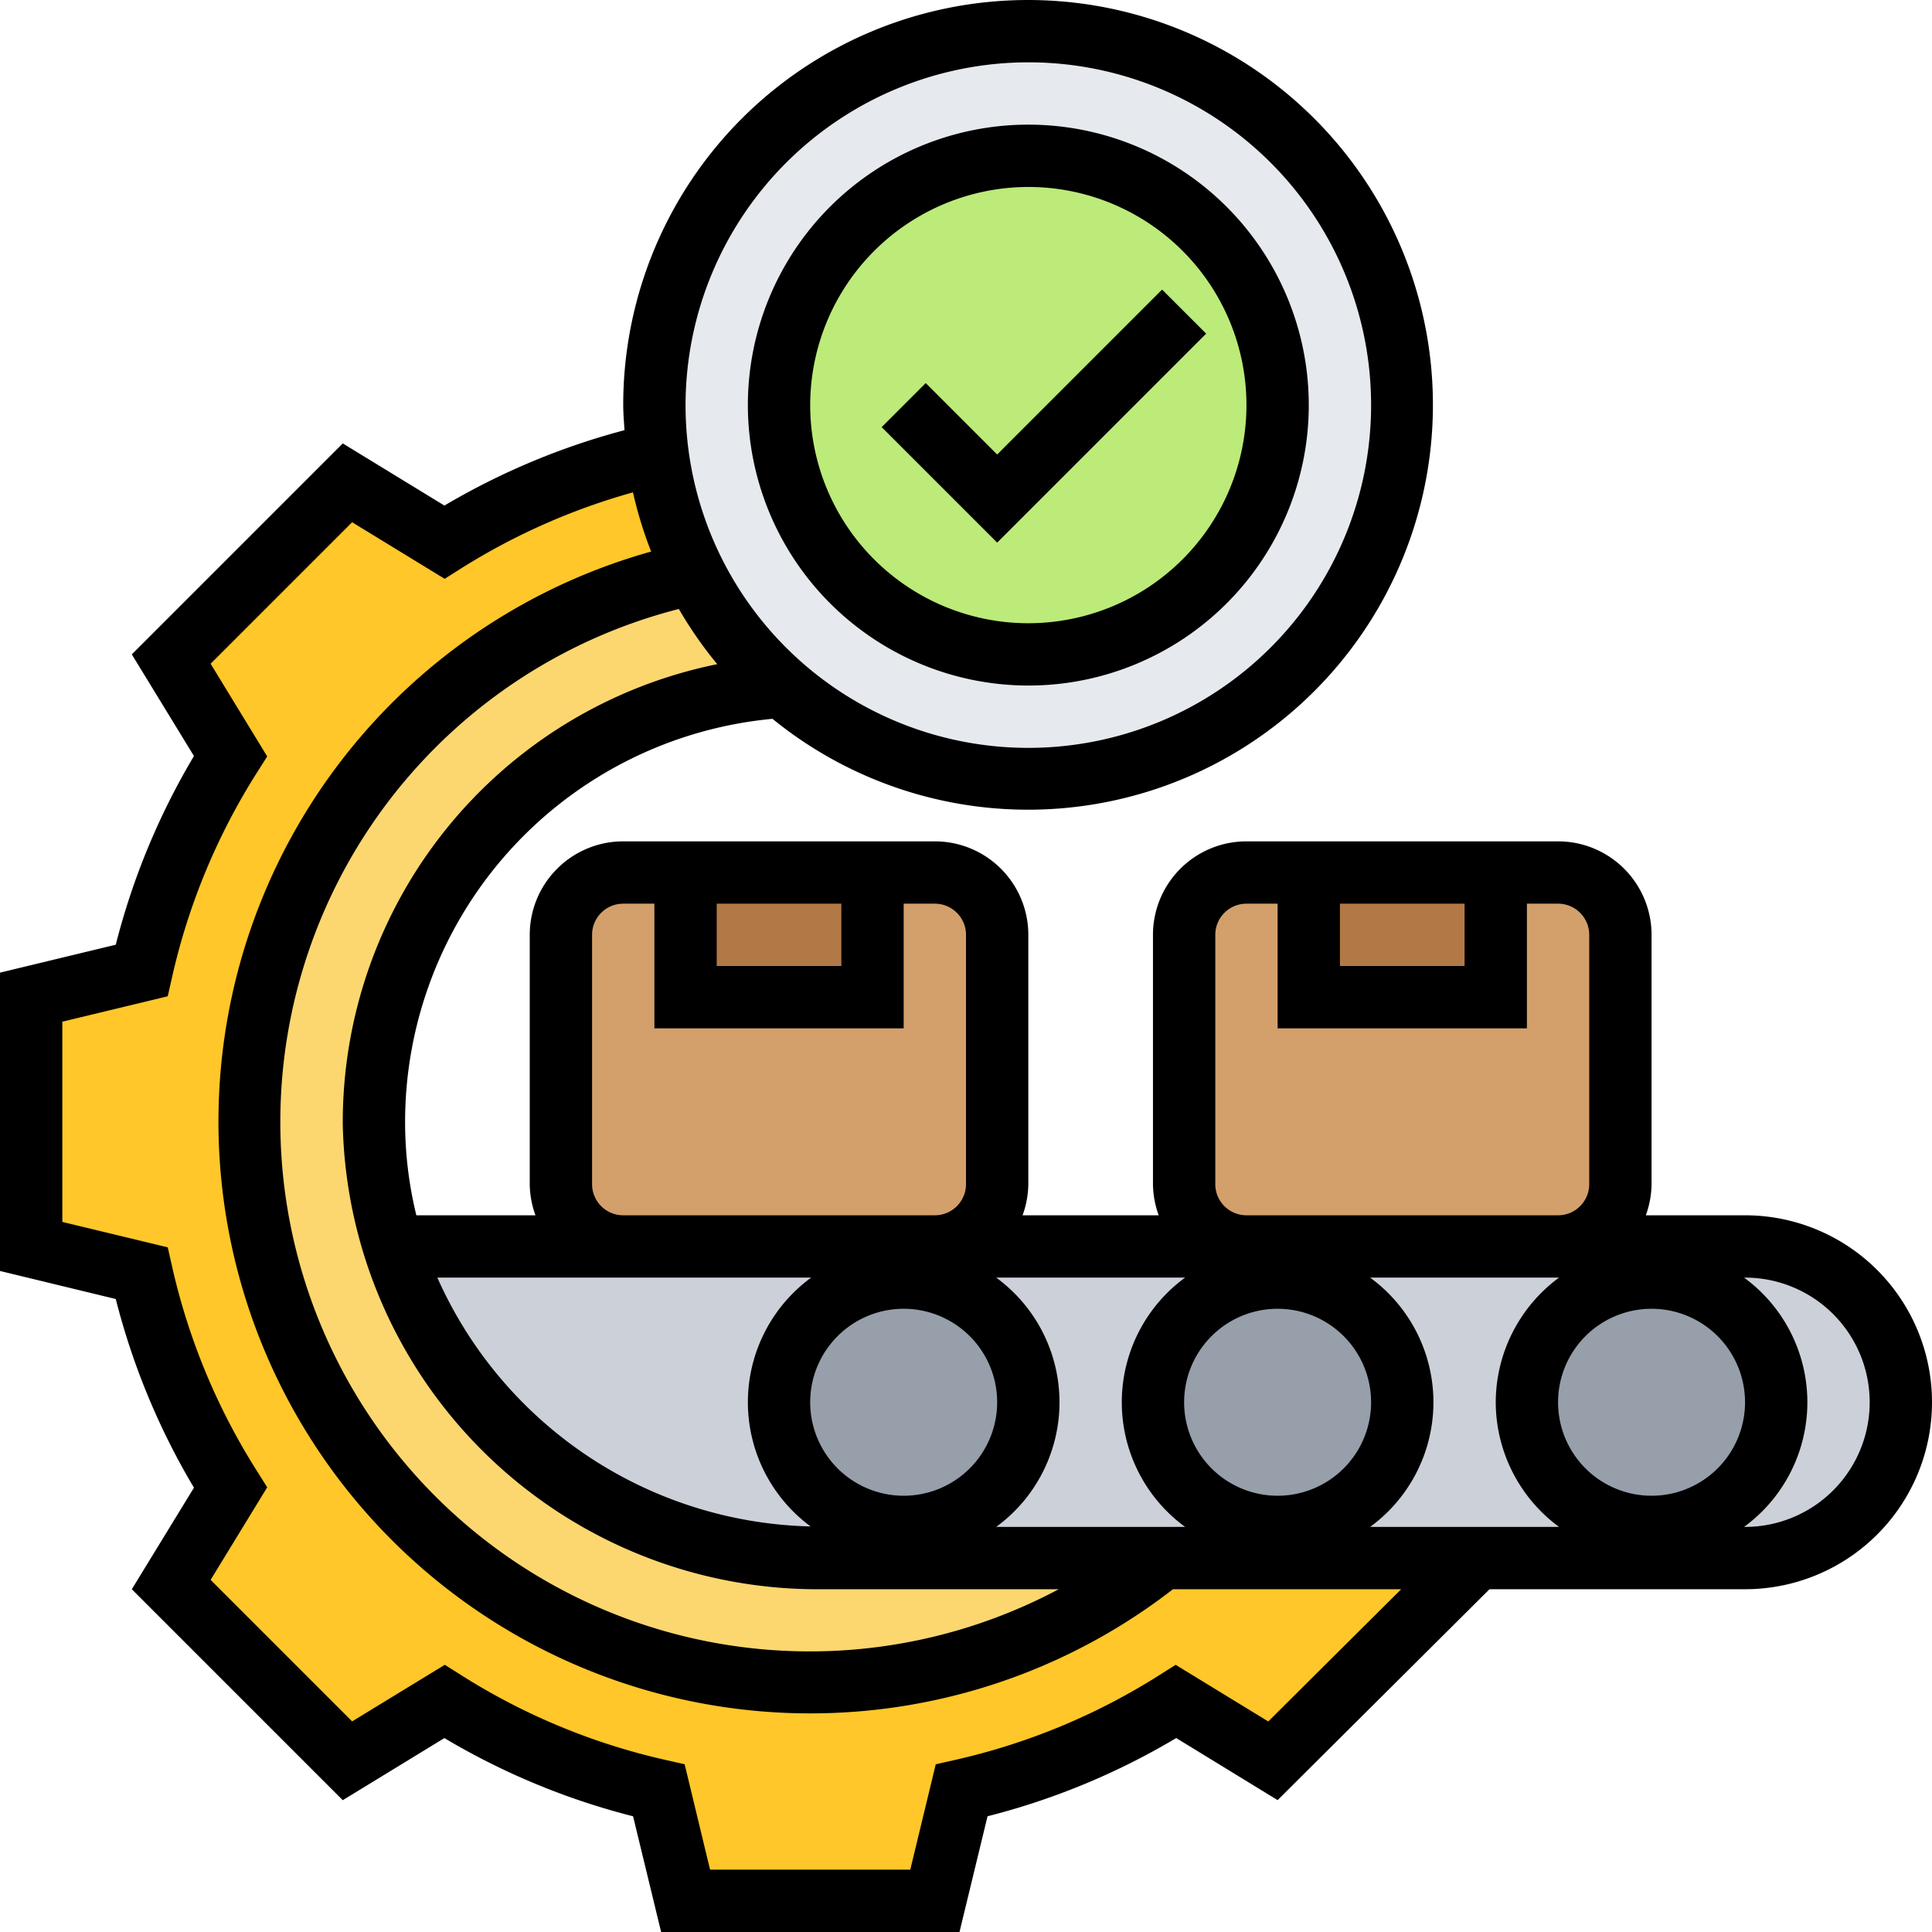 <svg xmlns="http://www.w3.org/2000/svg" width="62" height="62" viewBox="0 0 62 62"><g transform="translate(-1 -1)"><path fill="#e6e9ed" d="M34 2a12 12 0 1 1-7.9 21.03h-.01a12 12 0 0 1-2.81-3.64h-.01a11.8 11.8 0 0 1-1.17-3.84A11 11 0 0 1 22 14 12 12 0 0 1 34 2"/><circle cx="8" cy="8" r="8" fill="#bceb79" transform="translate(26 6)"/><path fill="#ffc729" d="m48.39 51-6.54 6.51-3.11-1.91a22 22 0 0 1-6.89 2.86L31 62h-8l-.85-3.54a22 22 0 0 1-6.89-2.86l-3.11 1.91-5.66-5.66 1.91-3.11a22 22 0 0 1-2.86-6.89L2 41v-8l3.54-.85a22 22 0 0 1 2.86-6.89l-1.91-3.11 5.66-5.66 3.11 1.91a21.9 21.9 0 0 1 6.84-2.85 11.8 11.8 0 0 0 1.17 3.84A18 18 0 1 0 38.31 51z"/><path fill="#fcd770" d="M13.61 41a14.45 14.45 0 0 0 13.81 10h10.89a18 18 0 1 1-15.04-31.61h.01a12 12 0 0 0 2.81 3.64A13.99 13.99 0 0 0 13 37.08a13.4 13.4 0 0 0 .61 3.92"/><path fill="#d3a06c" d="M51 41H41a2 2 0 0 1-2-2v-8a2 2 0 0 1 2-2h10a2 2 0 0 1 2 2v8a2 2 0 0 1-2 2m-20 0H21a2 2 0 0 1-2-2v-8a2 2 0 0 1 2-2h10a2 2 0 0 1 2 2v8a2 2 0 0 1-2 2"/><path fill="#b27946" d="M43 29h6v4h-6Zm-20 0h6v4h-6Z"/><path fill="#ccd1d9" d="M60.54 42.46A5.02 5.02 0 0 0 57 41H13.61a14.45 14.45 0 0 0 13.81 10H57a5.006 5.006 0 0 0 3.54-8.54"/><circle cx="4" cy="4" r="4" fill="#969faa" transform="translate(26 42)"/><circle cx="4" cy="4" r="4" fill="#969faa" transform="translate(38 42)"/><circle cx="4" cy="4" r="4" fill="#969faa" transform="translate(50 42)"/><path d="M34 23a9 9 0 1 0-9-9 9.01 9.01 0 0 0 9 9m0-16a7 7 0 1 1-7 7 7.01 7.01 0 0 1 7-7"/><path d="M57 40h-3.184A3 3 0 0 0 54 39v-8a3 3 0 0 0-3-3H41a3 3 0 0 0-3 3v8a3 3 0 0 0 .184 1h-4.369A3 3 0 0 0 34 39v-8a3 3 0 0 0-3-3H21a3 3 0 0 0-3 3v8a3 3 0 0 0 .184 1h-3.823A12.6 12.6 0 0 1 14 37.076a13 13 0 0 1 11.79-13.008A12.992 12.992 0 1 0 21 14c0 .272.024.537.041.805a22.8 22.8 0 0 0-5.779 2.419L12 15.23 5.23 22l1.994 3.262a22.8 22.8 0 0 0-2.509 6.055L1 32.213v9.574l3.715.9a22.8 22.8 0 0 0 2.509 6.055L5.23 52 12 58.77l3.261-1.993a22.8 22.8 0 0 0 6.055 2.51l.9 3.713h9.575l.9-3.714a22.8 22.8 0 0 0 6.055-2.51L42 58.768 48.8 52H57a6 6 0 0 0 0-12m-3 9a3 3 0 1 1 3-3 3 3 0 0 1-3 3m-5-3a4.98 4.98 0 0 0 2.031 4h-6.062a4.954 4.954 0 0 0 0-8h6.062A4.98 4.98 0 0 0 49 46m-16.031 4a4.954 4.954 0 0 0 0-8h6.062a4.954 4.954 0 0 0 0 8ZM30 43a3 3 0 1 1-3 3 3 3 0 0 1 3-3m12 6a3 3 0 1 1 3-3 3 3 0 0 1-3 3m2-19h4v2h-4Zm-4 9v-8a1 1 0 0 1 1-1h1v4h8v-4h1a1 1 0 0 1 1 1v8a1 1 0 0 1-1 1H41a1 1 0 0 1-1-1m-16-9h4v2h-4Zm-4 9v-8a1 1 0 0 1 1-1h1v4h8v-4h1a1 1 0 0 1 1 1v8a1 1 0 0 1-1 1H21a1 1 0 0 1-1-1m1 3h6.031a4.953 4.953 0 0 0-.018 7.985A13.45 13.45 0 0 1 15.035 42Zm-9-4.912A15.247 15.247 0 0 0 27.415 52h7.56a16.99 16.99 0 1 1-12.19-31.457 13 13 0 0 0 1.232 1.771A15 15 0 0 0 12 37.088M34 3a11 11 0 1 1-11 11A11.013 11.013 0 0 1 34 3m7.7 53.243-2.972-1.817-.525.332a20.8 20.8 0 0 1-6.568 2.723l-.606.137L30.212 61h-6.425l-.816-3.383-.606-.137a20.8 20.8 0 0 1-6.565-2.723l-.525-.332-2.975 1.816L7.759 51.7l1.816-2.971-.333-.529a20.8 20.8 0 0 1-2.722-6.566l-.137-.606L3 40.213v-6.426l3.383-.815.137-.606A20.8 20.8 0 0 1 9.242 25.8l.333-.525L7.759 22.3l4.541-4.541 2.97 1.816.525-.332a20.9 20.9 0 0 1 5.518-2.443 13 13 0 0 0 .583 1.9A18.992 18.992 0 1 0 38.642 52h7.324ZM57 50h-.031a4.954 4.954 0 0 0 0-8H57a4 4 0 0 1 0 8"/><path d="m39.707 11.707-1.414-1.414L33 15.586l-2.293-2.293-1.414 1.414L33 18.414Z"/></g></svg>